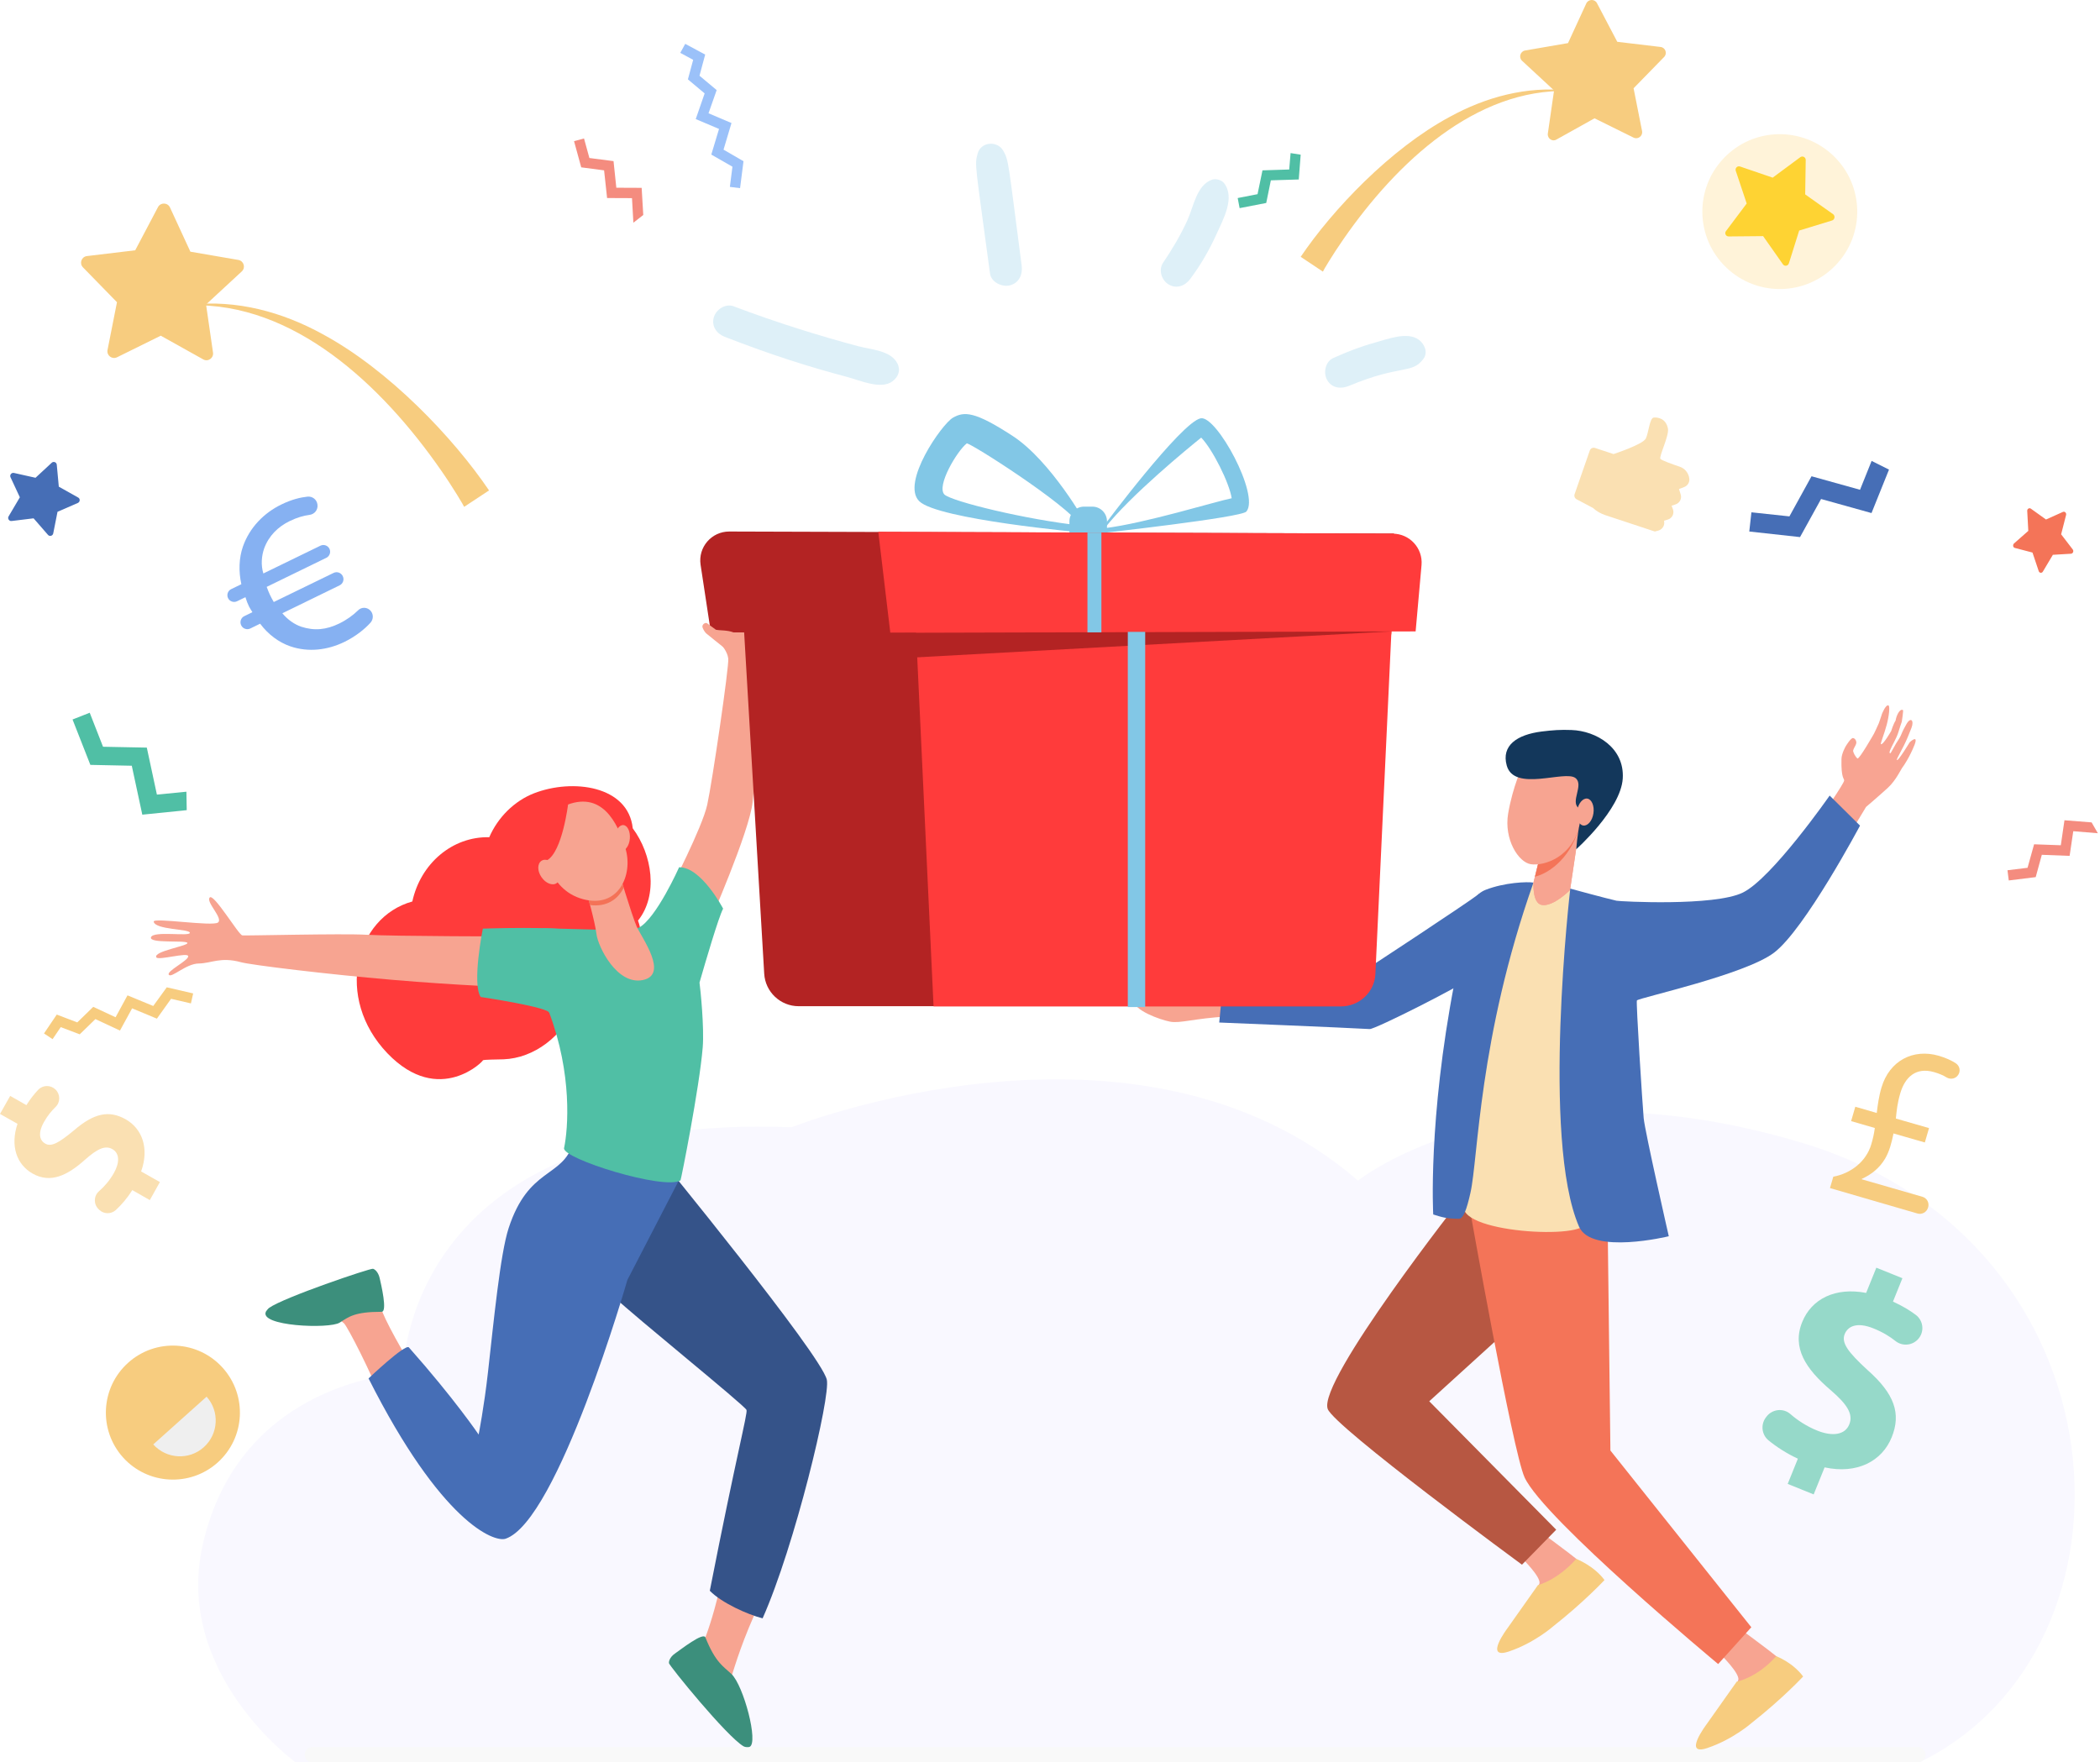 <svg width="498" height="418" viewBox="0 0 498 418" fill="none" xmlns="http://www.w3.org/2000/svg">
<path d="M145.022 418H70.092C70.092 418 41.09 396.989 48.09 366.303C57.014 327.201 95.556 325.769 95.556 325.769C95.556 325.769 95.325 263.767 187.718 267.374C187.718 267.374 269.726 234.741 322.038 280.026C322.038 280.026 358.887 250.427 427.432 271.095C505.208 294.51 510.516 390.92 455.204 418H145.022Z" fill="#F9F8FF"/>
<path d="M313.716 64.429C313.793 64.175 315.905 60.586 318.628 56.667C331.251 38.471 349.982 20.936 371.945 21.598L371.97 21.47C362.045 20.376 352.323 23.023 343.772 27.731C329.673 35.315 315.956 49.796 308.448 60.917L313.716 64.429Z" fill="#F7CC7F"/>
<path d="M367.059 31.676L368.535 21.445L360.951 14.421C360.086 13.632 360.519 12.181 361.664 11.978L371.844 10.222L376.17 0.831C376.654 -0.238 378.181 -0.289 378.715 0.755L383.525 9.916L393.781 11.138C394.952 11.265 395.461 12.691 394.621 13.53L387.393 20.936L389.404 31.09C389.633 32.236 388.437 33.152 387.393 32.643L378.13 28.062L369.095 33.101C368.128 33.686 366.907 32.847 367.059 31.676Z" fill="#F7CC7F"/>
<path d="M167.229 12.945L165.881 17.959L169.953 21.369L168.018 26.866L173.465 29.182L171.581 35.494L176.315 38.242L175.501 44.63L173.083 44.325L173.694 39.54L168.68 36.664L170.512 30.582L164.99 28.241L167.102 22.158L163.132 18.824L164.379 14.192L161.325 12.538L162.496 10.4L167.229 12.945Z" fill="#9BC1F9"/>
<path d="M52.835 324.446C58.688 330.987 58.154 341.014 51.613 346.893C45.073 352.746 35.02 352.186 29.167 345.671C23.313 339.131 23.848 329.104 30.388 323.225C36.929 317.346 46.981 317.906 52.835 324.446Z" fill="#F7CC7F"/>
<path d="M36.344 342.595C39.474 346.081 44.844 346.387 48.331 343.256C51.817 340.126 52.123 334.756 48.992 331.27L36.344 342.595Z" fill="#EFEFEF"/>
<path d="M454.835 414.387H74.059C73.066 414.387 72.252 415.201 72.252 416.194C72.252 417.186 73.066 418.001 74.059 418.001H454.835C455.828 418.001 456.642 417.186 456.642 416.194C456.642 415.201 455.828 414.387 454.835 414.387Z" fill="#F9F9F9"/>
<path d="M35.528 284.645L31.379 282.278C30.234 284.11 28.834 285.739 27.485 286.986C26.366 288.03 24.61 288.004 23.515 286.935L23.388 286.808C22.167 285.637 22.192 283.678 23.465 282.558C24.762 281.413 26.009 279.988 26.977 278.282C28.402 275.788 28.402 273.549 26.646 272.556C24.991 271.615 23.134 272.429 20.207 275.025C15.982 278.817 11.987 280.751 7.737 278.359C3.894 276.17 2.418 271.767 4.148 266.55L0 264.209L2.418 259.933L6.261 262.122C7.228 260.57 8.195 259.399 9.085 258.457C10.205 257.312 12.012 257.312 13.157 258.406C14.328 259.552 14.354 261.435 13.157 262.58C12.267 263.445 11.3 264.565 10.434 266.118C8.831 268.968 9.518 270.571 10.74 271.258C12.19 272.073 13.972 271.055 17.484 268.153C22.268 264.005 25.857 263.267 29.801 265.481C33.695 267.695 35.451 272.327 33.466 277.85L37.92 280.369L35.528 284.645Z" fill="#FAE0B2"/>
<path d="M443.841 109.322L441.092 116.168L429.589 112.962L424.346 122.48L415.337 121.513L414.828 126.068L426.866 127.391L431.854 118.357L443.815 121.691L447.963 111.384L443.841 109.322Z" fill="#466EB6"/>
<path d="M423.939 351.961L426.356 345.98C423.71 344.758 421.267 343.18 419.358 341.603C417.78 340.279 417.5 337.938 418.722 336.258L418.874 336.055C420.223 334.222 422.87 333.891 424.575 335.393C426.331 336.92 428.469 338.32 430.937 339.312C434.526 340.763 437.554 340.356 438.547 337.836C439.514 335.444 438.114 333.128 434.068 329.667C428.24 324.679 424.906 319.69 427.374 313.583C429.614 308.035 435.264 305.261 442.542 306.66L444.96 300.68L451.144 303.174L448.905 308.722C451.144 309.74 452.9 310.809 454.325 311.877C456.031 313.175 456.387 315.593 455.114 317.324C453.791 319.105 451.272 319.461 449.516 318.087C448.218 317.044 446.513 315.975 444.298 315.084C440.201 313.43 438.165 314.677 437.452 316.433C436.613 318.52 438.292 320.734 442.822 324.908C449.261 330.583 450.89 335.266 448.599 340.915C446.334 346.514 440.455 349.721 432.693 348.041L430.098 354.455L423.939 351.961Z" fill="#96D9C9"/>
<path d="M87.979 144.976C88.59 145.791 88.539 146.911 87.877 147.674C86.554 149.15 84.391 150.932 81.668 152.255C77.698 154.189 73.142 154.774 68.841 153.298C66.169 152.382 63.599 150.499 61.69 147.929L59.349 149.074C58.56 149.456 57.593 149.125 57.211 148.336L57.185 148.285C56.804 147.496 57.135 146.529 57.923 146.147L59.858 145.205C59.476 144.569 59.221 144.187 59.043 143.831C58.738 143.22 58.458 142.482 58.203 141.643L56.218 142.61C55.429 142.991 54.462 142.661 54.081 141.872C53.699 141.083 54.03 140.116 54.819 139.734L57.236 138.563C56.549 135.484 56.676 132.353 57.593 129.681C59.17 125.126 62.606 121.639 66.78 119.629C69.198 118.458 71.234 117.974 72.913 117.796C74.084 117.669 75.127 118.483 75.28 119.654V119.68C75.458 120.876 74.618 121.97 73.397 122.123C72.022 122.301 70.445 122.734 68.638 123.624C65.991 124.922 63.751 127.034 62.632 130.114C62.021 131.895 61.843 134.008 62.453 136.018L75.993 129.427C76.781 129.045 77.749 129.376 78.13 130.165C78.512 130.954 78.181 131.921 77.392 132.303L63.242 139.199C63.497 139.887 63.777 140.574 63.98 141.006C64.235 141.541 64.515 142.101 64.922 142.788L79.097 135.891C79.912 135.484 80.904 135.84 81.286 136.654C81.693 137.469 81.337 138.461 80.523 138.843L66.958 145.46C68.231 146.987 69.808 148.081 71.412 148.641C74.593 149.685 77.418 149.354 80.421 147.903C82.253 147.012 83.755 145.893 84.849 144.824C85.74 143.857 87.216 143.984 87.979 144.976Z" fill="#86B1F2"/>
<path d="M44.206 187.782L37.208 188.469L34.815 177.322L24.432 177.118L21.276 169.051L17.204 170.654L21.429 181.419L31.252 181.623L33.746 193.228L44.282 192.159L44.206 187.782Z" fill="#50BFA5"/>
<path d="M378.232 106.244L382.635 107.694C382.635 107.694 389.608 105.429 390.295 104.004C390.982 102.579 391.186 99.143 392.178 99.041C393.171 98.94 395.079 99.27 395.538 101.637C395.868 103.342 393.349 108.305 393.756 108.839C394.011 109.17 396.505 110.086 398.337 110.697C399.559 111.104 400.424 112.173 400.602 113.471C400.729 114.337 400.246 115.176 399.431 115.507L398.159 115.991L398.566 117.289C398.871 118.256 398.337 119.299 397.37 119.63L396.403 119.961L396.708 120.75C397.115 121.768 396.556 122.938 395.487 123.244L394.621 123.498L394.647 123.727C394.799 124.669 394.189 125.585 393.273 125.84L392.433 126.069L380.726 122.2C379.632 121.844 378.614 121.259 377.748 120.47L373.855 118.408C373.447 118.179 373.244 117.696 373.396 117.238L377.01 106.854C377.188 106.345 377.723 106.091 378.232 106.244Z" fill="#FAE0B2"/>
<path d="M110.069 120.215C109.967 119.935 107.625 115.914 104.597 111.563C90.498 91.254 69.604 71.683 45.07 72.421L45.045 72.268C56.141 71.047 66.982 73.999 76.526 79.267C92.254 87.742 107.574 103.902 115.973 116.322L110.069 120.215Z" fill="#F7CC7F"/>
<path d="M50.517 83.643L48.863 72.216L57.338 64.377C58.305 63.487 57.821 61.883 56.523 61.654L45.147 59.695L40.312 49.21C39.752 48.013 38.072 47.962 37.462 49.133L32.066 59.364L20.614 60.738C19.316 60.891 18.756 62.469 19.672 63.41L27.74 71.681L25.5 83.007C25.246 84.305 26.569 85.323 27.765 84.737L38.123 79.622L48.201 85.246C49.321 85.882 50.695 84.941 50.517 83.643Z" fill="#F7CC7F"/>
<path d="M433.965 281.794L434.754 279.097C438.953 278.308 442.567 275.483 443.763 271.411C444.145 270.113 444.399 269.018 444.603 267.542L438.978 265.914L439.971 262.503L445.061 263.979C445.264 262.274 445.544 260.06 446.181 257.948C448.064 251.56 453.714 248.659 459.771 250.415C461.501 250.924 462.85 251.56 463.843 252.222C464.733 252.833 464.988 254.029 464.377 254.945C463.792 255.861 462.57 256.116 461.629 255.556C460.865 255.072 459.873 254.639 458.625 254.283C454.35 253.062 451.754 255.479 450.634 259.322C449.947 261.638 449.769 263.47 449.591 265.303L457.455 267.568L456.462 270.978L449.031 268.84C448.598 270.953 448.089 273.04 447.02 274.846C445.723 277.01 443.839 278.562 441.523 279.606L441.498 279.707L455.877 283.856C456.946 284.161 457.557 285.255 457.251 286.324L457.2 286.477C456.895 287.52 455.775 288.131 454.706 287.826L433.965 281.794Z" fill="#F7CC7F"/>
<path d="M2.035 122.482L4.707 117.952L2.493 113.193C2.239 112.658 2.722 112.047 3.308 112.175L8.423 113.32L12.266 109.757C12.699 109.35 13.411 109.63 13.462 110.215L13.946 115.432L18.527 118.002C19.061 118.282 19.01 119.046 18.45 119.3L13.64 121.387L12.622 126.528C12.495 127.113 11.757 127.317 11.375 126.859L7.965 122.94L2.748 123.576C2.163 123.652 1.73 122.991 2.035 122.482Z" fill="#466EB6"/>
<path d="M496.012 195.062L489.573 194.553L488.708 200.482L482.371 200.253L480.819 205.827L476.06 206.412L476.365 208.83L482.753 208.041L484.203 202.747L490.795 203.002L491.66 197.149L497.488 197.632L496.012 195.062Z" fill="#F48C7F"/>
<path d="M152.545 50.991L152.163 44.553L146.157 44.527L145.495 38.216L139.769 37.477L138.497 32.846L136.13 33.482L137.835 39.692L143.256 40.404L143.968 46.97L149.873 46.996L150.203 52.824L152.545 50.991Z" fill="#F48C7F"/>
<path d="M13.462 240.642L18.323 242.5L22.115 238.81L27.409 241.278L30.233 236.086L36.341 238.606L39.548 234.178L45.809 235.628L45.274 237.995L40.566 236.901L37.206 241.609L31.328 239.166L28.452 244.434L22.624 241.711L18.908 245.325L14.404 243.62L12.47 246.47L10.434 245.121L13.462 240.642Z" fill="#F7CC7F"/>
<path d="M306.055 36.309L305.725 40.202L299.388 40.406L298.217 46.056L293.509 46.972L293.967 49.364L300.278 48.143L301.373 42.773L307.99 42.569L308.448 36.69L306.055 36.309Z" fill="#50BFA5"/>
<path d="M434.78 36.945C442.109 43.969 442.338 55.6 435.314 62.904C428.29 70.233 416.66 70.462 409.356 63.438C402.026 56.414 401.797 44.784 408.821 37.48C415.82 30.15 427.45 29.921 434.78 36.945Z" fill="#FFF3D9"/>
<path d="M434.475 52.29L426.662 54.682L424.219 62.47C424.015 63.106 423.175 63.233 422.819 62.699L418.111 56.006L409.942 56.082C409.28 56.082 408.898 55.344 409.305 54.81L414.217 48.269L411.621 40.507C411.418 39.871 412.003 39.285 412.639 39.489L420.376 42.136L426.942 37.275C427.476 36.893 428.214 37.275 428.214 37.937L428.087 46.106L434.755 50.839C435.238 51.272 435.086 52.087 434.475 52.29Z" fill="#FED333"/>
<path d="M486.825 131.592L491.126 131.338C491.585 131.312 491.839 130.702 491.534 130.32L488.785 126.732L489.956 122.151C490.083 121.667 489.65 121.234 489.218 121.413L485.197 123.219L481.608 120.649C481.227 120.369 480.692 120.7 480.743 121.209L480.997 125.917L477.613 128.895C477.256 129.226 477.358 129.862 477.816 129.964L481.99 131.058L483.466 135.461C483.619 135.944 484.23 135.995 484.459 135.563L486.825 131.592Z" fill="#F47458"/>
<path d="M158.806 211.197C158.806 211.197 166.517 196.335 167.713 190.889C168.909 185.443 172.93 157.982 172.701 156.201C172.268 152.816 167.84 150.628 168.655 149.126C169.469 147.624 173.668 147.166 175.093 147.294C176.519 147.421 179.394 148.261 180.641 149.279C181.863 150.297 179.267 183.203 178.478 190.278C177.689 197.353 168.095 219.189 168.095 219.189L158.806 211.197Z" fill="#F7A491"/>
<path d="M182.015 148.668C181.837 148.77 181.2 148.973 181.048 149.101L179.852 149.482C179.852 149.482 182.906 149.406 184.712 151.34C184.712 151.315 183.873 149.788 182.015 148.668Z" fill="#F47257"/>
<path d="M327.969 154.622C329.165 153.706 329.776 151.415 330.03 149.939L330.641 148.005C330.183 147.801 321.097 146.071 318.349 145.867C318.043 146.732 317.865 147.445 317.941 147.929C318.247 150.194 320.461 164.954 320.461 164.954L328.325 165.463C328.299 165.463 326.976 156.734 327.969 154.622Z" fill="#F7A491"/>
<path d="M328.147 148.438C328.147 148.438 326.518 149.176 324.711 151.339C324.711 151.339 320.384 148.285 320.588 147.394C320.843 146.198 325.296 148.641 325.296 148.641L328.147 148.438Z" fill="#F47458"/>
<path d="M366.499 364.227C366.499 364.227 377.086 371.861 378.74 374.126C381.132 377.409 360.824 383.543 363.038 379.7C363.547 378.809 365.023 375.857 365.074 375.552C365.404 373.999 361.104 369.775 361.104 369.775L366.499 364.227Z" fill="#F7A491"/>
<path d="M357.541 386.112L364.718 375.958C364.718 375.958 369.197 374.914 373.803 369.748C373.803 369.748 377.951 371.326 380.496 374.762C380.496 374.762 375.686 379.953 368.281 385.781C368.281 385.781 363.878 389.675 357.821 391.711C351.738 393.747 357.541 386.112 357.541 386.112Z" fill="#F7CC7F"/>
<path d="M452.876 176.05C452.876 176.05 450.153 180.554 449.848 180.274C449.618 180.071 451.247 177.678 452.418 174.803C452.723 174.064 453.003 173.326 453.283 172.665C453.97 170.883 453.131 169.967 452.113 171.723C451.756 172.334 451.196 173.377 450.891 174.166C450.56 175.032 450 175.719 449.618 176.38C448.855 177.729 448.321 178.722 448.295 178.671C448.244 178.595 447.913 178.747 448.219 177.958C448.575 176.991 449.746 175.133 450.178 173.683C450.407 172.868 450.993 171.189 450.993 171.189C450.993 171.189 451.425 168.491 451.273 168.415C450.484 168.007 449.695 169.789 449.517 170.934C449.033 171.621 448.473 173.403 448.473 173.403C448.473 173.403 446.539 176.762 446.056 176.508C445.852 176.406 446.819 174.192 447.43 171.876C447.99 169.738 448.219 167.473 447.837 167.32C447.175 167.04 446.285 169.356 446.285 169.356C446.285 169.356 445.75 171.011 445.547 171.545C445.292 172.181 444.401 174.014 444.401 174.014C444.401 174.014 440.889 180.198 440.482 179.892C440.075 179.612 439.388 178.442 439.464 177.984C439.54 177.526 440.126 176.762 440.202 176.304C440.278 175.846 440.024 175.184 439.464 175.057C438.93 174.93 437.708 176.991 437.708 176.991C437.708 176.991 436.716 178.671 436.69 180.045C436.588 184.728 437.352 184.55 437.326 185.135C437.301 185.848 431.88 193.661 431.88 193.661C431.88 193.661 431.855 193.712 431.778 193.788L438.217 198.471C440.355 194.984 442.035 192.235 442.518 191.396C442.518 191.396 445.75 188.647 447.71 186.84C449.669 185.033 450.789 182.437 451.273 181.852C451.349 181.776 452.825 179.689 454.021 176.66C455.014 174.039 452.876 176.05 452.876 176.05Z" fill="#F8A492"/>
<path d="M382.684 285.84L381.005 294.111L338.937 332.362L369.043 362.825L360.925 371.122C360.925 371.122 316.465 338.47 314.861 334.194C312.393 327.603 346.75 283.957 346.75 283.957L382.684 285.84Z" fill="#B75742"/>
<path d="M413.657 387.105C413.657 387.105 424.244 394.74 425.898 397.005C428.291 400.288 407.982 406.422 410.196 402.579C410.705 401.688 412.181 398.736 412.232 398.431C412.563 396.878 408.262 392.653 408.262 392.653L413.657 387.105Z" fill="#F7A491"/>
<path d="M404.673 409.016L411.85 398.862C411.85 398.862 416.635 397.996 421.216 392.83C421.216 392.83 425.059 394.23 427.604 397.64C427.604 397.64 422.794 402.832 415.388 408.66C415.388 408.66 410.985 412.553 404.928 414.589C398.896 416.651 404.673 409.016 404.673 409.016Z" fill="#F7CC7F"/>
<path d="M381.235 289.658L381.897 344.044L415.312 385.959L407.448 394.688C407.448 394.688 366.067 360.281 361.537 350.406C358.738 344.273 348.481 286.375 348.481 286.375L381.235 289.658Z" fill="#F47458"/>
<path d="M347.31 285.383C350.72 277.672 350.338 222.319 363.648 209.34C368.331 210.129 371.665 210.587 372.454 210.79C373.141 216.491 373.904 237.411 374.388 256.6C374.693 269.375 374.388 282.762 375.94 289.837C376.933 294.214 344.179 292.433 347.31 285.383Z" fill="#FAE0B2"/>
<path d="M290.941 241.101C283.153 241.559 279.87 242.781 277.478 242.323C275.086 241.865 268.698 239.6 268.825 237.182C277.376 235.477 292.29 238.124 292.29 238.124C291.272 243.112 290.941 241.101 290.941 241.101Z" fill="#F7A491"/>
<path d="M357.973 211.097C357.973 211.097 354.512 228.072 350.491 230.973C346.47 233.9 326.059 244.156 324.812 244.08C318.653 243.723 289.132 242.527 289.132 242.527L290.048 233.06L323.311 230.362C323.311 230.362 347.386 214.583 350.643 212.089C352.908 210.664 357.973 211.097 357.973 211.097Z" fill="#466EB6"/>
<path d="M345.963 289.074C342.96 289.074 341.866 288.667 339.88 288.056C339.88 288.056 338.583 265.839 344.945 232.907C347.337 220.488 347.414 212.955 352.325 211.046C356.754 209.315 362.174 209.086 363.65 209.341C350.62 246.243 350.569 274.644 348.711 282.89C347.795 287.013 346.981 289.1 345.963 289.074Z" fill="#466EB6"/>
<path d="M365.023 203.766L363.649 209.339C363.649 209.339 363.343 214.2 365.583 214.633C368.306 215.167 372.327 211.095 372.327 211.095L374.668 195.367L365.023 203.766Z" fill="#F7A491"/>
<path d="M365.023 203.766L363.649 209.339C363.649 209.339 363.343 214.2 365.583 214.633C368.306 215.167 372.327 211.095 372.327 211.095L374.668 195.367L365.023 203.766Z" fill="#F7A491"/>
<path d="M374.669 195.445L365.024 203.767L364.006 207.941C367.696 207.05 372.939 202.978 374.669 195.445Z" fill="#F47458"/>
<path d="M364.997 180.963C362.656 180.963 360.569 182.566 359.755 184.908C359.068 186.842 358.202 189.692 357.643 192.975C356.625 199.032 360.06 204.555 363.063 204.987C366.066 205.42 373.192 203.435 374.77 194.884C375.457 191.219 376.348 186.409 373.319 183.864C370.953 181.905 367.67 180.988 364.997 180.963Z" fill="#F7A491"/>
<path d="M373.803 201.424C373.803 201.424 384.365 192.008 384.823 184.653C385.281 177.298 378.486 173.353 372.684 173.149C370.062 173.048 368.281 173.175 365.583 173.506C359.755 174.244 355.989 176.814 357.312 181.573C359.093 187.961 371.157 182.566 373.625 184.551C375.661 186.18 372.353 190.124 374.338 191.626C376.196 193.051 375.254 192.567 374.643 195.24C374.032 197.988 373.803 201.424 373.803 201.424Z" fill="#13375B"/>
<path d="M377.874 192.899C377.62 194.655 376.525 195.953 375.456 195.8C374.387 195.648 373.726 194.095 374.006 192.314C374.26 190.558 375.355 189.26 376.423 189.413C377.467 189.591 378.129 191.143 377.874 192.899Z" fill="#F7A491"/>
<path d="M329.776 145.461C328.834 143.806 327.409 145.511 328.325 147.649C328.376 147.751 328.325 147.929 328.325 147.904C328.096 148.464 325.882 150.22 325.882 150.22C325.882 150.22 327.638 155.131 328.63 153.859C329.623 152.561 330.361 148.362 330.361 148.362L329.776 145.461Z" fill="#F7A491"/>
<path d="M441.091 195.825L433.889 188.699C433.889 188.699 420.222 208.321 413.3 211.706C406.556 215.014 384.135 213.818 383.346 213.64C380.648 213.029 372.377 210.764 372.377 210.764C372.377 210.764 365.455 270.265 374.464 290.956C377.416 297.7 395.74 293.221 395.74 293.221C395.74 293.221 390.09 268.433 389.785 265.201C389.505 262.096 387.927 237.511 388.181 237.282C388.843 236.621 413.86 231.175 420.706 225.957C427.985 220.46 441.091 195.825 441.091 195.825Z" fill="#466EB6"/>
<path d="M91.876 249.83C104.219 262.682 115.035 251.306 114.5 251.484C114.933 251.306 117.631 251.306 119.387 251.255C126.742 250.975 133.435 245.707 136.336 238.734C147.33 237.283 154.532 227.129 151.3 218.349C156.161 212.292 154.66 202.646 150.053 196.462C148.984 186.333 135.751 184.603 126.614 188.166C121.983 189.973 118.063 193.866 116.027 198.575C107.247 198.371 99.74 204.835 97.78 213.819C84.165 217.585 79.304 236.698 91.876 249.83Z" fill="#FF3B3B"/>
<path d="M171.126 374.381C169.853 381.329 167.639 387.436 167.359 388.149C167.207 388.505 165.832 389.752 165.68 390.109C166.418 398.583 171.813 403.597 176.877 407.185C175.783 402.91 173.34 398.023 173.645 397.082C174.154 395.58 176.114 388.684 180.288 380.005C176.063 379.522 174.562 376.951 171.126 374.381Z" fill="#F7A491"/>
<path d="M155.704 273.676L126.437 293.654C126.437 293.654 140.688 302.917 145.575 307.575C150.461 312.232 176.623 333.355 177.03 334.424C177.336 335.213 174.613 345.24 168.327 377.306C171.101 380.157 177.234 382.931 180.848 383.847C188.457 366.745 197.034 331.141 196.067 327.222C194.59 321.139 155.704 273.676 155.704 273.676Z" fill="#355389"/>
<path d="M81.593 313.887C82.458 314.727 88.159 325.848 90.348 331.804C93.529 329.793 95.463 327.426 99.001 326.077C96.201 322.031 90.73 312.258 90.271 309.942C89.203 304.42 87.956 303.605 87.956 303.605C87.956 303.605 69.479 309.866 68.232 311.622C67.036 313.353 78.157 310.528 81.593 313.887Z" fill="#F7A491"/>
<path d="M90.501 311.137C91.926 311.137 90.374 304.648 90.043 303.172C89.661 301.492 88.694 300.983 88.465 300.932C87.803 300.779 67.266 307.727 63.804 310.221C63.575 310.399 63.143 310.934 63.092 311.036C61.183 314.573 78.133 315.26 80.55 313.708C82.713 312.334 84.062 311.137 90.501 311.137Z" fill="#3C8F7C"/>
<path d="M161.021 279.911C161.021 279.911 136.233 270.138 135.902 271.181C133.332 279.453 125.341 276.78 120.607 291.338C118.622 297.445 117.07 313.53 115.721 325.465C114.805 333.66 113.507 340.252 113.507 340.252C113.507 340.252 107.755 331.751 96.965 319.587C96.125 318.645 87.395 326.941 87.395 326.941C104.599 361.069 117.146 365.879 119.895 364.963C132.339 360.764 148.805 303.553 148.78 303.579C150.816 299.66 161.021 279.911 161.021 279.911Z" fill="#466EB6"/>
<path d="M122.771 222.115C122.771 222.115 93.173 222.09 86.836 221.708C81.11 221.377 58.358 221.963 57.468 221.861C56.577 221.759 50.698 211.808 49.731 212.877C48.764 213.946 53.014 217.814 51.691 218.807C50.367 219.799 36.268 217.56 36.446 218.603C36.803 220.563 45.023 220.308 45.023 221.25C45.023 222.192 36.395 220.716 35.81 222.294C35.225 223.871 44.106 222.93 44.437 223.642C44.794 224.329 36.217 225.627 37.082 227.078C37.566 227.867 44.692 225.755 44.641 226.824C44.615 227.892 39.398 230.361 40.035 231.201C40.671 232.066 44.106 228.554 47.135 228.529C50.163 228.478 52.301 226.9 57.137 228.223C59.504 228.885 77.674 231.099 92.995 232.397C108.723 233.746 121.6 234.178 121.6 234.178L122.771 222.115Z" fill="#F7A491"/>
<path d="M166.645 248.429C167.027 243.67 166.111 234.636 165.882 233.058C167.307 228.121 170.387 217.585 171.481 215.523C171.481 215.523 166.34 205.623 161.047 205.7C161.047 205.7 155.651 217.839 151.503 220.028C151.452 220.002 150.027 220.664 149.416 220.664C145.395 220.639 131.347 220.206 128.726 220.155L130.202 240.082C135.75 254.766 134.732 267.771 133.765 272.301C133.23 274.821 157.636 282.379 161.377 279.961C161.505 279.834 165.856 258.024 166.645 248.429Z" fill="#50BFA5"/>
<path d="M135.853 220.869C133.257 219.622 114.501 220.258 114.501 220.258C114.501 220.258 111.879 233.314 113.992 236.469C113.992 236.469 130.763 238.963 130.28 240.338L135.853 220.869Z" fill="#50BFA5"/>
<path d="M139.136 211.732C139.136 211.732 141.095 218.603 141.452 221.555C141.808 224.533 146.313 233.746 152.471 232.448C158.63 231.124 152.217 222.497 150.995 219.774C149.799 217.051 146.542 206.082 146.542 206.082L139.136 211.732Z" fill="#F7A491"/>
<path d="M147.89 210.587C147.127 208.093 146.516 206.082 146.516 206.082L139.11 211.732C139.11 211.732 139.467 213.004 139.899 214.659C143.819 215.193 146.516 213.335 147.89 210.587Z" fill="#F47257"/>
<path d="M133.765 191.193C133.765 191.193 130.533 193.051 129.413 196.97C128.293 200.89 129.769 210.968 138.219 213.258C146.643 215.574 150.18 207.532 148.348 201.322C146.515 195.087 142.647 187.249 133.765 191.193Z" fill="#F7A491"/>
<path d="M149.365 198.882C149.238 200.561 148.322 201.859 147.329 201.783C146.362 201.707 145.675 200.281 145.802 198.602C145.93 196.922 146.846 195.624 147.838 195.7C148.805 195.777 149.492 197.202 149.365 198.882Z" fill="#F7A491"/>
<path d="M167.283 388.378C166.748 387.054 161.404 391.279 160.132 392.144C158.706 393.111 158.605 394.206 158.63 394.46C158.732 395.122 172.347 411.893 176.343 414.209C176.725 414.438 177.514 414.438 177.743 414.336C179.957 413.471 176.343 399.754 173.442 397.03C171.584 395.274 169.675 394.358 167.283 388.378Z" fill="#3C8F7C"/>
<path d="M134.732 190.66C134.732 190.66 133.383 201.934 129.769 204.021C126.155 206.108 127.758 211.071 127.758 211.071C127.758 211.071 124.297 199.542 127.122 195.776C129.947 192.009 134.732 190.66 134.732 190.66Z" fill="#FF3B3B"/>
<path d="M131.958 205.599C132.976 207.049 132.976 208.78 132.009 209.467C131.016 210.154 129.413 209.518 128.42 208.067C127.402 206.617 127.402 204.886 128.369 204.199C129.337 203.512 130.94 204.148 131.958 205.599Z" fill="#F7A491"/>
<path d="M284.73 99.218C280.123 100.134 261.749 124.744 261.749 124.744L261.112 126.449C261.112 126.449 294.375 122.758 295.571 121.333C298.803 117.49 288.496 98.454 284.73 99.218ZM261.978 125.278C268.035 117.516 281.879 106.191 284.857 103.799C287.529 106.522 291.55 114.564 292.084 118.178C288.267 118.941 271.674 124.082 261.978 125.278Z" fill="#82C7E6"/>
<path d="M240.169 103.418C231.134 97.514 228.64 97.565 225.993 99.066C223.346 100.568 213.625 114.514 217.977 118.866C222.328 123.218 256.787 126.323 256.787 126.323L257.576 124.21C257.576 124.185 249.229 109.322 240.169 103.418ZM223.983 117.314C221.972 115.303 226.986 106.956 229.251 105.174C229.836 104.843 253.021 119.604 256.253 124.643C243.324 123.243 225.866 118.968 223.983 117.314Z" fill="#82C7E6"/>
<path d="M257.092 132.838H259.026C260.96 132.838 262.513 131.286 262.513 129.351V123.651C262.513 121.716 260.96 120.164 259.026 120.164H257.092C255.158 120.164 253.605 121.716 253.605 123.651V129.351C253.605 131.26 255.158 132.838 257.092 132.838Z" fill="#82C7E6"/>
<path d="M330.59 126.552L172.93 126.068C168.731 126.068 165.525 129.784 166.135 133.932L168.579 150.016L176.468 149.991L181.227 230.946C181.481 235.272 185.07 238.657 189.396 238.657H315.219L320.461 149.686L327.893 149.66L330.59 126.552Z" fill="#B32323"/>
<path d="M173.898 151.924L173.923 149.99C172.422 149.405 170.64 149.583 169.75 149.354L167.637 147.802C167.205 147.598 166.568 148.082 166.568 148.591C166.568 149.049 167.179 149.99 167.459 150.219C167.459 150.219 171.251 153.324 172.574 154.291C173.236 154.749 175.298 156.022 175.298 156.022L176.494 153.757L173.898 151.924Z" fill="#F7A491"/>
<path d="M317.968 238.709H221.387L216.221 128.232H330.973L326.163 231.023C325.959 235.324 322.345 238.709 317.968 238.709Z" fill="#FF3B3B"/>
<path d="M335.706 149.762L211.131 150.093L208.28 126.119L330.311 126.577C334.307 126.603 337.462 130.038 337.106 134.034L335.706 149.762Z" fill="#FF3B3B"/>
<path d="M211.131 150.093L329.955 149.762L214.897 156.048L211.131 150.093Z" fill="#B32323"/>
<path d="M261.189 126.32H257.881V149.988H261.189V126.32Z" fill="#82C7E6"/>
<path d="M271.574 149.865H267.451V238.862H271.574V149.865Z" fill="#82C7E6"/>
<path d="M171.834 79.877C182.828 84.153 191.888 87.029 200.948 89.421C203.925 90.21 208.863 92.475 211.611 90.465C213.036 89.421 213.647 87.843 212.807 86.189C211.28 83.135 206.521 82.906 203.518 82.117C194.356 79.674 184.126 76.493 173.971 72.65C172.063 71.937 169.848 73.362 169.289 75.22C168.652 77.307 169.925 79.139 171.834 79.877Z" fill="#DEF0F8"/>
<path d="M242.28 62.979C239.023 38.115 239.252 38.064 237.878 35.697C236.478 33.305 232.609 33.61 231.846 36.41C231.082 39.158 231.261 38.726 234.773 64.862C235.053 66.949 237.623 68.145 239.481 67.687C241.695 67.127 242.56 65.066 242.28 62.979Z" fill="#DEF0F8"/>
<path d="M282.26 66.158C284.729 62.85 286.79 59.287 288.495 55.52C290.073 52.008 292.974 46.867 290.251 43.406C289.666 42.668 288.292 42.312 287.426 42.617C283.762 43.89 283.049 49.031 281.573 52.263C279.97 55.775 277.984 59.134 275.821 62.315C274.676 63.995 275.44 66.463 277.119 67.456C278.977 68.601 281.038 67.812 282.26 66.158Z" fill="#DEF0F8"/>
<path d="M337.588 85.068C338.708 83.541 337.766 81.556 336.468 80.589C333.771 78.578 329.037 80.436 326.085 81.25C322.675 82.192 319.366 83.465 316.134 84.941C314.276 85.806 313.767 88.427 314.709 90.107C315.803 92.067 317.967 92.321 319.875 91.532C332.244 86.366 334.84 88.834 337.588 85.068Z" fill="#DEF0F8"/>
</svg>
